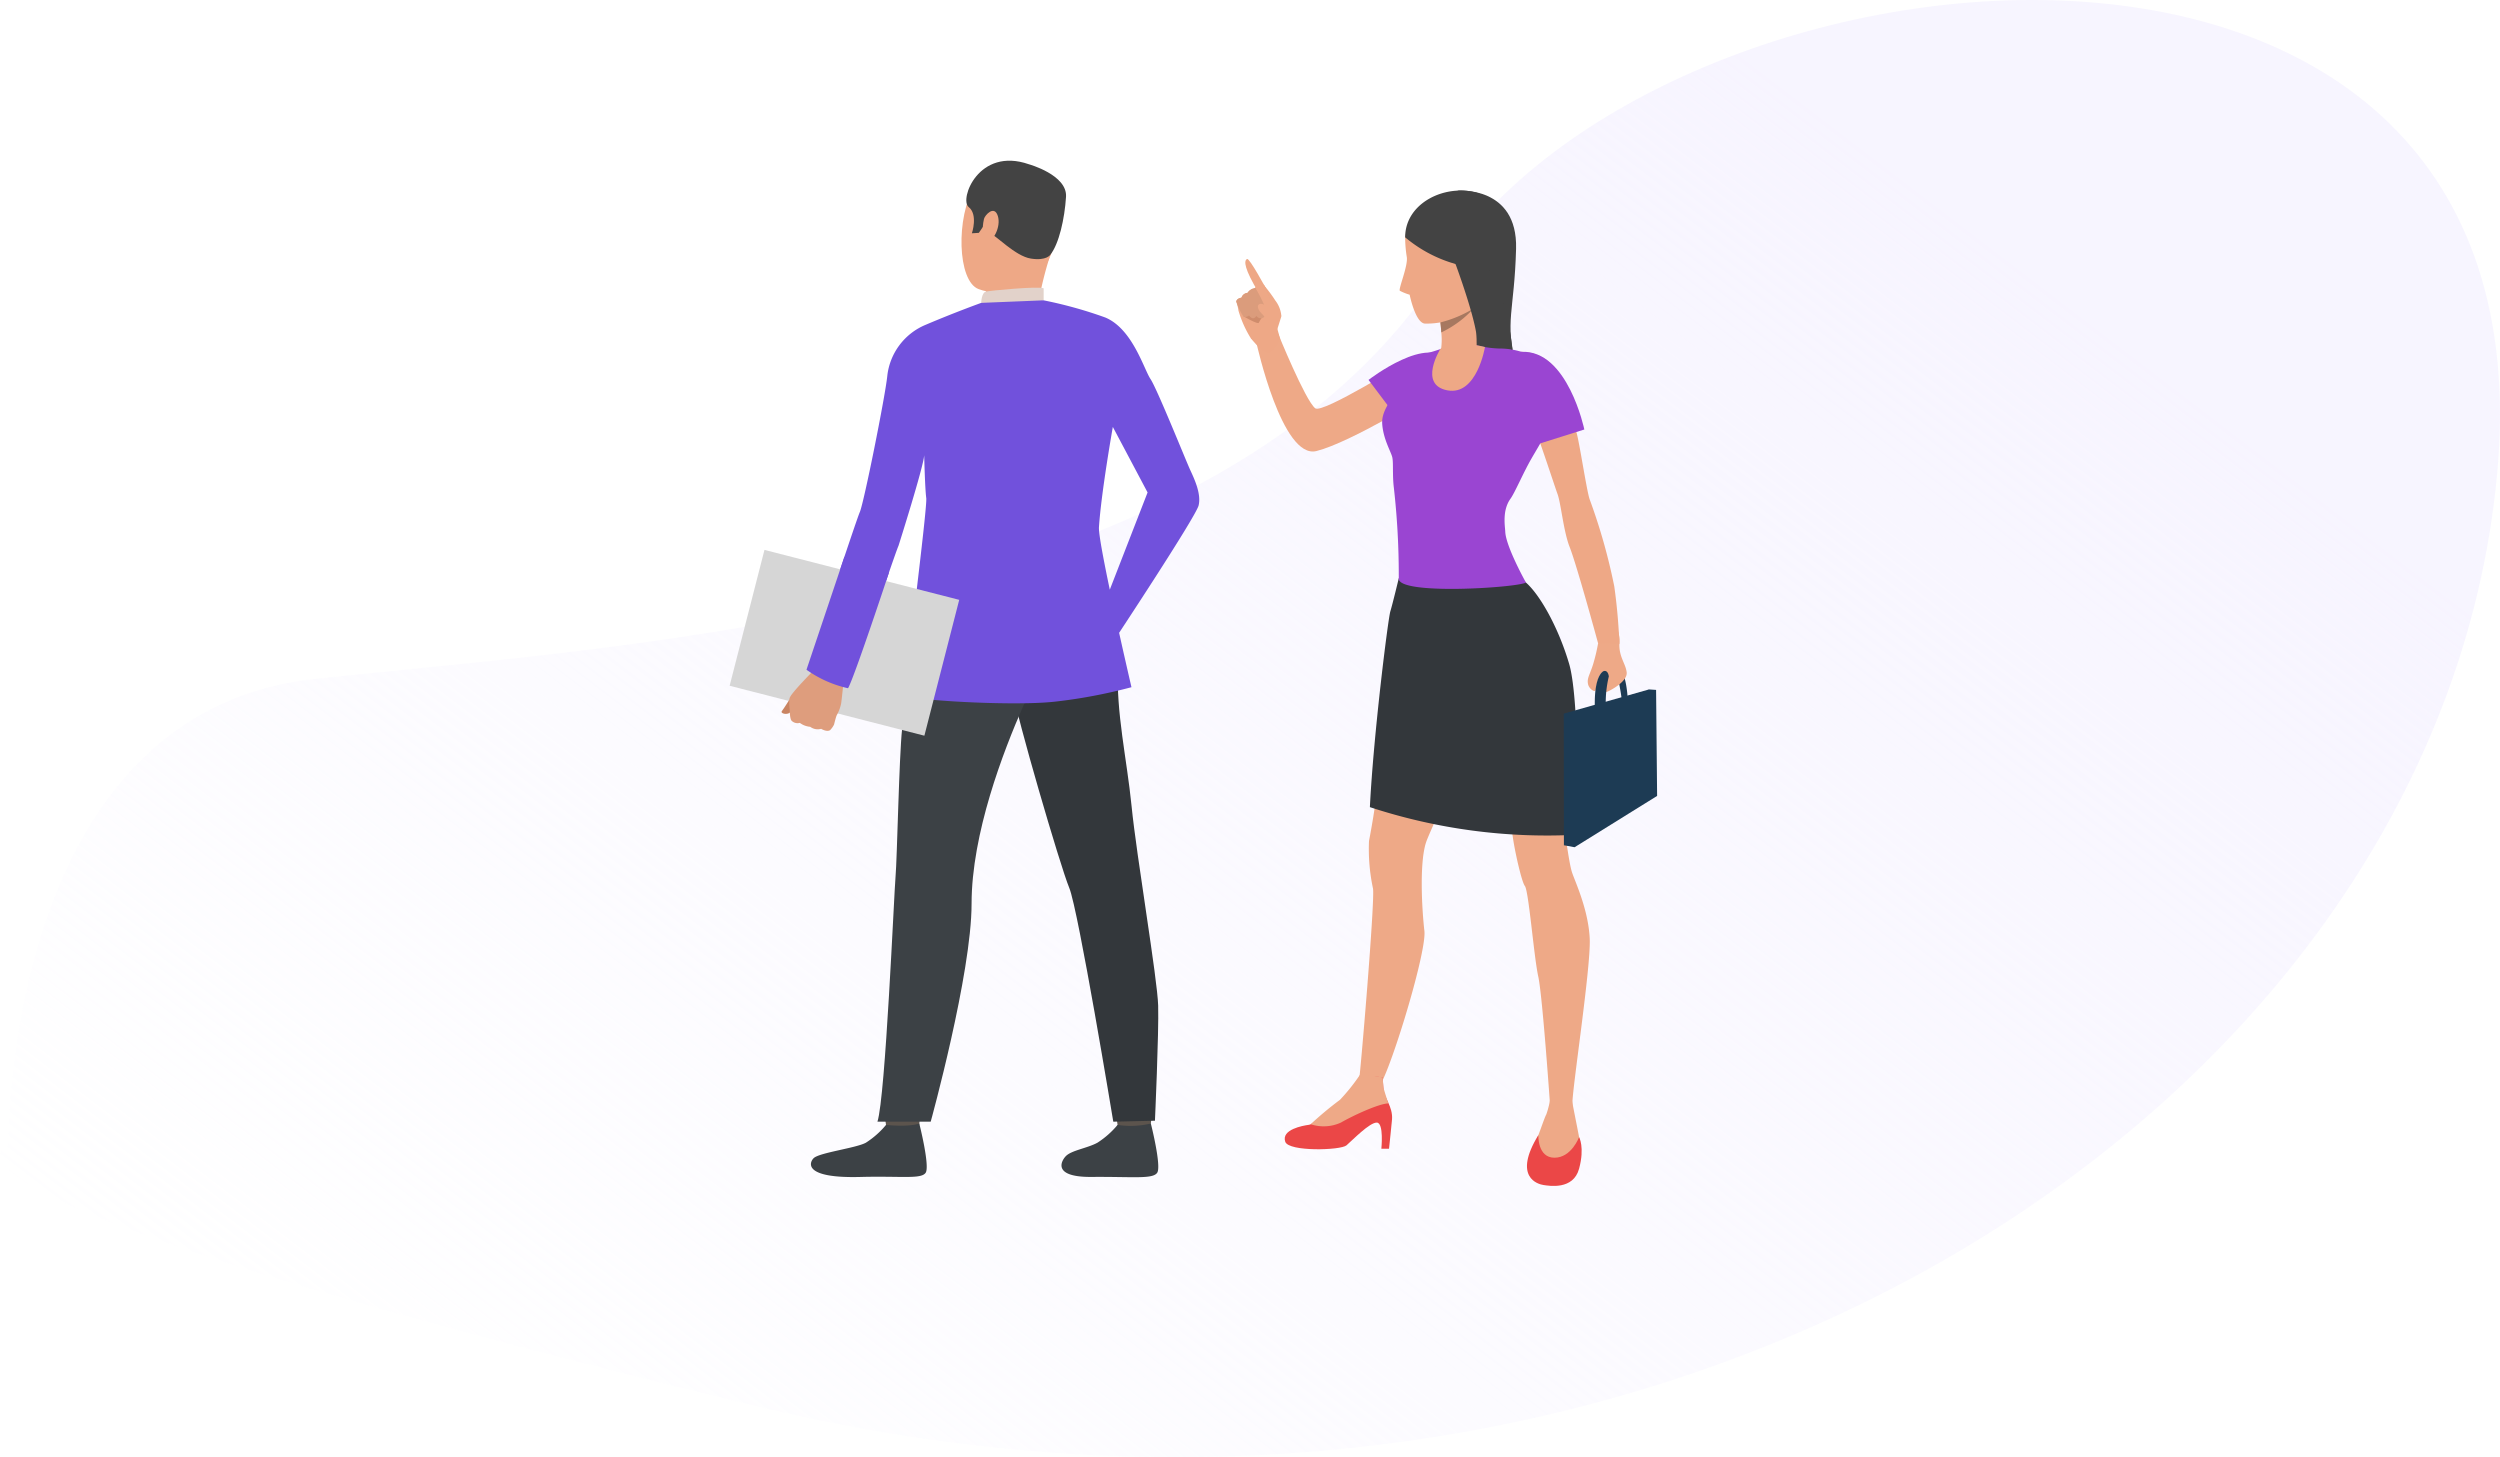 <svg xmlns="http://www.w3.org/2000/svg" xmlns:xlink="http://www.w3.org/1999/xlink" width="332.201" height="193.626" viewBox="0 0 332.201 193.626">
  <defs>
    <linearGradient id="linear-gradient" x1="0.706" y1="0.146" x2="0" y2="0.794" gradientUnits="objectBoundingBox">
      <stop offset="0" stop-color="#f5f2ff"/>
      <stop offset="1" stop-color="#f5f2ff" stop-opacity="0"/>
    </linearGradient>
  </defs>
  <g id="Group_864" data-name="Group 864" transform="translate(-131.046 968.975)">
    <path id="Path_2758" data-name="Path 2758" d="M731.442,500.182s-.8-57.4,40.638-61.93,120.321-8.308,149.8-54.377,148.209-58.154,140.241,27.189S949.772,563.622,831.046,534.923,731.442,500.182,731.442,500.182Z" transform="translate(-599.261 -1317)" opacity="0.8" fill="url(#linear-gradient)"/>
    <g id="Group_863" data-name="Group 863" transform="translate(-1362.562 -2022.561)">
      <g id="Group_840" data-name="Group 840" transform="translate(1590.562 1074.939)">
        <g id="Group_824" data-name="Group 824" transform="translate(51.157 124.972)">
          <path id="Path_2759" data-name="Path 2759" d="M1882.288,1787.957s.39,2.736.439,3.147,4.343-.242,4.343-.242l.348-3.257S1882.825,1787.571,1882.288,1787.957Z" transform="translate(-1882.288 -1787.604)" fill="#5c544d"/>
        </g>
        <g id="Group_825" data-name="Group 825" transform="translate(44.098 127.939)">
          <path id="Path_2760" data-name="Path 2760" d="M1849.489,1804.706a11.635,11.635,0,0,1-2.676,2.367c-1.316.719-3.384,1-4.162,1.747-.562.537-2.046,2.848,3.419,2.8s8.1.326,8.686-.56-.847-6.541-.847-6.541A11.466,11.466,0,0,1,1849.489,1804.706Z" transform="translate(-1842.037 -1804.521)" fill="#3c4145"/>
        </g>
        <g id="Group_826" data-name="Group 826" transform="translate(20.389 124.972)">
          <path id="Path_2761" data-name="Path 2761" d="M1706.83,1787.957s.39,2.736.439,3.147,4.343-.242,4.343-.242l.348-3.257S1707.367,1787.571,1706.83,1787.957Z" transform="translate(-1706.83 -1787.604)" fill="#5c544d"/>
        </g>
        <g id="Group_827" data-name="Group 827" transform="translate(10.806 127.939)">
          <path id="Path_2762" data-name="Path 2762" d="M1662.159,1804.706a11.632,11.632,0,0,1-2.677,2.367c-1.316.719-6.158,1.309-6.937,2.052-.562.537-1.5,2.7,6.194,2.5,5.463-.144,8.1.326,8.686-.56s-.847-6.541-.847-6.541S1665.359,1805.023,1662.159,1804.706Z" transform="translate(-1652.183 -1804.521)" fill="#3c4145"/>
        </g>
        <g id="Group_828" data-name="Group 828" transform="translate(37.749 54.696)">
          <path id="Path_2763" data-name="Path 2763" d="M1817.711,1386.85s2.285,6.788,1.984,12.639,1.182,12.252,1.788,18.364c.676,6.813,3.441,22.943,3.541,26.587s-.429,15.282-.429,15.282l-5.536.128s-4.649-28.2-5.853-31.075-7.175-23.389-7.376-25.691S1817.711,1386.85,1817.711,1386.85Z" transform="translate(-1805.829 -1386.85)" fill="#33373b"/>
        </g>
        <g id="Group_829" data-name="Group 829" transform="translate(19.641 53.913)">
          <path id="Path_2764" data-name="Path 2764" d="M1709.284,1384.372s-3.041,16.035-3.442,19.615-.669,17.328-.87,19.566-1.338,29.285-2.408,32.61h7.077s5.432-19.662,5.432-28.965,4.2-20.224,6.906-26.363,8.91-6.283,10.576-17.672C1732.555,1383.164,1711.539,1380.76,1709.284,1384.372Z" transform="translate(-1702.564 -1382.38)" fill="#3c4145"/>
        </g>
        <g id="Group_830" data-name="Group 830" transform="translate(30.808 0.594)">
          <path id="Path_2765" data-name="Path 2765" d="M1776.179,1078.835s-5.578-2.083-8.15,2.163-2.324,12.748.487,13.793,7.036.5,8.475-2.158,2.739-6.5,2.677-9.066S1777.644,1079.576,1776.179,1078.835Z" transform="translate(-1766.244 -1078.324)" fill="#eea886"/>
        </g>
        <g id="Group_831" data-name="Group 831" transform="translate(33.855 11.659)">
          <path id="Path_2766" data-name="Path 2766" d="M1783.786,1146.567a4.684,4.684,0,0,1-.147,2.183c-.372.72,7.016.739,7.016.739a48.682,48.682,0,0,1,1.737-7.228C1793.53,1138.951,1783.786,1146.567,1783.786,1146.567Z" transform="translate(-1783.625 -1141.427)" fill="#eea886"/>
        </g>
        <g id="Group_832" data-name="Group 832" transform="translate(31.455)">
          <path id="Path_2767" data-name="Path 2767" d="M1781.1,1087.432s-.51.841-2.591.515-4.621-3.1-5.491-3.4-.878-.815-.878-.815l-.544.795-.923.058s.842-2.477-.428-3.488,1.318-8.019,7.995-5.686c0,0,5.127,1.413,4.941,4.329S1782.251,1085.979,1781.1,1087.432Z" transform="translate(-1769.936 -1074.939)" fill="#434343"/>
        </g>
        <g id="Group_833" data-name="Group 833" transform="translate(33.431 16.871)">
          <path id="Path_2768" data-name="Path 2768" d="M1781.2,1173.171s.023-1.376.647-1.508,6.886-.734,7.651-.433v1.6S1788.025,1173.741,1781.2,1173.171Z" transform="translate(-1781.202 -1171.146)" fill="#e2d2ca"/>
        </g>
        <g id="Group_834" data-name="Group 834" transform="translate(33.637 6.669)">
          <path id="Path_2769" data-name="Path 2769" d="M1782.543,1114.035c.117-.489,1.361-1.887,1.837-.39s-.72,3.51-1.387,3.337S1782.248,1115.275,1782.543,1114.035Z" transform="translate(-1782.38 -1112.972)" fill="#eea886"/>
        </g>
        <g id="Group_835" data-name="Group 835" transform="translate(10.204 18.557)">
          <path id="Path_2770" data-name="Path 2770" d="M1671.977,1181.1s-3.433,1.234-7.409,2.924a8.347,8.347,0,0,0-5.069,6.759c-.263,2.681-3.118,16.911-3.653,18.115s-6.866,20.547-7.089,20.948,5.167,2.638,5.523,2.46,6.13-17.642,6.709-18.935c0,0,3.323-10.472,3.412-12.032,0,0,.1,4.449.274,5.7s-2.955,25.5-2.866,26.164,14.241,1.519,19.9.895a69.355,69.355,0,0,0,10.234-1.928s-4.457-19.135-4.32-21.257c.3-4.622,1.843-13.328,1.843-13.328l4.618,8.707-5.911,15.208,1.354,4.622s10.984-16.6,11.341-18.115-.538-3.448-1.118-4.7-4.388-10.753-5.28-12.09-2.4-6.7-6.042-8.187a56.957,56.957,0,0,0-8.158-2.268Z" transform="translate(-1648.751 -1180.764)" fill="#7151dc"/>
        </g>
        <g id="Group_836" data-name="Group 836" transform="translate(0 51.719)">
          <rect id="Rectangle_182" data-name="Rectangle 182" width="26.715" height="18.637" transform="translate(4.629 0) rotate(14.382)" fill="#d6d6d6"/>
        </g>
        <g id="Group_837" data-name="Group 837" transform="translate(6.9 71.589)">
          <path id="Path_2771" data-name="Path 2771" d="M1630.965,1483.184s-.74,1.2-1.01,1.536.664.555,1.064.21S1630.965,1483.184,1630.965,1483.184Z" transform="translate(-1629.907 -1483.184)" fill="#c98462"/>
        </g>
        <g id="Group_838" data-name="Group 838" transform="translate(7.898 67.24)">
          <path id="Path_2772" data-name="Path 2772" d="M1641.051,1466.811a2.866,2.866,0,0,0,.531-.748s.13-.545.246-.927a2.7,2.7,0,0,1,.1-.291,5.259,5.259,0,0,0,.592-1.572c.114-.737.437-4.048.437-4.048l-2-.5-1.61-.34s-3.479,3.47-3.665,4.146a1.8,1.8,0,0,0-.042.195,6.692,6.692,0,0,0,.05,1.38c-.006.115.011,1.266.279,1.482a1.125,1.125,0,0,0,1.063.256,2.687,2.687,0,0,0,1.383.521,1.67,1.67,0,0,0,1.45.269S1640.611,1467.093,1641.051,1466.811Z" transform="translate(-1635.603 -1458.38)" fill="#de9d7d"/>
        </g>
        <g id="Group_839" data-name="Group 839" transform="translate(10.211 52.63)">
          <path id="Path_2773" data-name="Path 2773" d="M1659.749,1377.169s-4.593,13.91-5.437,15.369a15.15,15.15,0,0,1-5.523-2.46l5.043-15.012Z" transform="translate(-1648.789 -1375.067)" fill="#7151dc"/>
        </g>
      </g>
      <g id="Group_862" data-name="Group 862" transform="translate(1657.884 1078.903)">
        <g id="Group_842" data-name="Group 842" transform="translate(50.472 63.534)">
          <g id="Group_841" data-name="Group 841">
            <path id="Path_2774" data-name="Path 2774" d="M2263.83,1463.694s-.186-3.2-1.035-3.7-.358.494-.358.494.477,2.325.582,3.267A4.835,4.835,0,0,0,2263.83,1463.694Z" transform="translate(-2262.296 -1459.854)" fill="#1d3b54"/>
          </g>
        </g>
        <path id="Path_2775" data-name="Path 2775" d="M2142.258,1097.558s7.965-.662,7.747,7.716-1.546,9.639,0,15.559-7.765-3.362-7.765-3.362Z" transform="translate(-2112.824 -1097.546)" fill="#434343"/>
        <path id="Path_2776" data-name="Path 2776" d="M2009.9,1209.378s-11.282,7.039-12.237,6.29c-1.334-1.046-4.959-9.978-4.959-9.978l-2.84,1.351s3.386,15.442,7.949,14.306,15.036-7.614,15.036-7.614Z" transform="translate(-1987.166 -1186.727)" fill="#eea987"/>
        <path id="Path_2777" data-name="Path 2777" d="M2114.358,1386.82a36.72,36.72,0,0,1,3.968,6.211c1.035,2.473,2.76,7.893,2.53,12.091s-1.61,12.077-1.208,13.86.8,5.463,1.236,6.728,2.157,4.946,2.33,8.741-2.415,20.473-2.3,22.026-2.933.632-2.933.632-1.035-15.067-1.61-17.655-1.265-11.387-1.782-12.019-1.933-7.189-1.714-8.224-5.647-16.562-5.992-19.668-8.994-12.724-8.994-12.724A26.887,26.887,0,0,1,2114.358,1386.82Z" transform="translate(-2076.246 -1335.034)" fill="#eea987"/>
        <path id="Path_2778" data-name="Path 2778" d="M2074.985,1382.267a17.6,17.6,0,0,1-.322,2.142c-.173.575-4.141,15.24-4.543,20.876a111.062,111.062,0,0,1-1.61,11.62,24.936,24.936,0,0,0,.518,6.265c.345,1.035-1.725,25.476-1.9,26.051s1.38.748,2.473.575,6.614-17.943,6.269-20.933-.69-9.367.288-11.958,9.777-21.339,9.834-22.49S2089.8,1373.454,2074.985,1382.267Z" transform="translate(-2050.871 -1330.481)" fill="#eea987"/>
        <path id="Path_2779" data-name="Path 2779" d="M2199.679,1779.875a12.3,12.3,0,0,1-.593,2.527c-.309.541-1.16,3.3-1.547,3.816s-1.238,4.383,0,4.848,4.151,1.238,5.131-.309a6.362,6.362,0,0,0,.954-4.28c-.155-1.186-1.331-6.63-1.315-7.168S2199.679,1779.875,2199.679,1779.875Z" transform="translate(-2157.889 -1659.633)" fill="#eea987"/>
        <path id="Path_2780" data-name="Path 2780" d="M2196.267,1813.3s-.133,3.005,2.136,3.005,3.274-2.735,3.274-2.735.773,1.342,0,4.2-4,2.269-4.718,2.166S2192.816,1818.93,2196.267,1813.3Z" transform="translate(-2156.124 -1687.784)" fill="#eb4747"/>
        <path id="Path_2781" data-name="Path 2781" d="M2021.274,1767.846s-1.6,2.869-2.556,3.45c-1.187.724-3.491,3.048-4.3,3.156s-3.7.621-3.139,2.253c.458,1.338,7.357,1.146,8.135.476s3.1-3.078,4.044-3.024.59,3.472.59,3.472h1.019s.356-3.326.4-3.9c.127-1.692-1.08-2.937-1.133-3.9s-.109-1.686-.109-1.686Z" transform="translate(-2004.77 -1650.303)" fill="#eb4747"/>
        <path id="Path_2782" data-name="Path 2782" d="M2030.832,1773.548a5.5,5.5,0,0,0,4.024-.22c1.751-1.006,5.11-2.534,6.3-2.544,0,0-.648-1.981-.661-2.2s-.084-1.265-.084-1.265l-2.937-.471a25.413,25.413,0,0,1-2.744,3.455A47.606,47.606,0,0,0,2030.832,1773.548Z" transform="translate(-2020.95 -1649.477)" fill="#eea987"/>
        <path id="Path_2783" data-name="Path 2783" d="M2079.557,1389.561s-.819,3.407-1.121,4.4-2.24,16.382-2.717,26.008a75.408,75.408,0,0,0,27.561,3.666s.388-17.684-1.079-22.687-4.121-9.684-6.125-11.128C2094.293,1388.535,2079.557,1389.561,2079.557,1389.561Z" transform="translate(-2057.964 -1338.034)" fill="#33373b"/>
        <g id="Group_844" data-name="Group 844" transform="translate(46.704 57.997)">
          <g id="Group_843" data-name="Group 843">
            <path id="Path_2784" data-name="Path 2784" d="M2242.188,1430.445a23.542,23.542,0,0,1-.672,2.821c-.435,1.384-.836,1.826-.661,2.619.132.6.809,1.048.98.856s.254-2.52,1.219-2.51-.288,2.883.286,2.673,2.785-1.422,2.646-2.6-1.023-2.022-.967-3.775a3.769,3.769,0,0,0-.444-2.255Z" transform="translate(-2240.813 -1428.279)" fill="#eea987"/>
          </g>
        </g>
        <g id="Group_846" data-name="Group 846" transform="translate(1.933 17.993)">
          <g id="Group_845" data-name="Group 845">
            <path id="Path_2785" data-name="Path 2785" d="M1985.5,1201.789s1.346,1.75,2.176,1.935,1.733-1.792,1.733-1.792l-.49-1.779Z" transform="translate(-1985.499 -1200.153)" fill="#eea886"/>
          </g>
        </g>
        <g id="Group_848" data-name="Group 848" transform="translate(0 12.428)">
          <g id="Group_847" data-name="Group 847">
            <path id="Path_2786" data-name="Path 2786" d="M1979.733,1175.035s.645-2.018.734-2.33a3.835,3.835,0,0,0-.8-2.095,18.564,18.564,0,0,0-1.5-2.02c-.127-.127-.2-.269-.618-.08a1.748,1.748,0,0,0-.671.581,1.065,1.065,0,0,0-.9.5.927.927,0,0,0-.807.642s-.577.033-.695.5a7.035,7.035,0,0,1,.289,1.211,14.788,14.788,0,0,0,1.644,3.679S1977.794,1176.812,1979.733,1175.035Z" transform="translate(-1974.476 -1168.419)" fill="#eea886"/>
          </g>
        </g>
        <g id="Group_850" data-name="Group 850" transform="translate(0.895 16.114)">
          <g id="Group_849" data-name="Group 849">
            <path id="Path_2787" data-name="Path 2787" d="M1982.464,1189.746a5.213,5.213,0,0,0-.775,1.131c-.081.325-2.109-.884-2.109-.884S1981.461,1188.928,1982.464,1189.746Z" transform="translate(-1979.58 -1189.437)" fill="#cf8c6c"/>
          </g>
        </g>
        <g id="Group_852" data-name="Group 852" transform="translate(0 12.55)">
          <g id="Group_851" data-name="Group 851">
            <path id="Path_2788" data-name="Path 2788" d="M1978.274,1169.366s1.122,2.377.746,2.583a.672.672,0,0,1-.639.052l-.059,1.192a.686.686,0,0,1-1.178.015s-.378.763-.962-.043c0,0-.474.392-.81.067a8.8,8.8,0,0,1-.9-1.931s.034-.392.695-.5a.912.912,0,0,1,.807-.643,1.378,1.378,0,0,1,1.047-.654,1.037,1.037,0,0,1,1.143-.343A1.281,1.281,0,0,1,1978.274,1169.366Z" transform="translate(-1974.476 -1169.111)" fill="#db9c7c"/>
          </g>
        </g>
        <g id="Group_854" data-name="Group 854" transform="translate(2.877 15.054)">
          <g id="Group_853" data-name="Group 853">
            <path id="Path_2789" data-name="Path 2789" d="M1993.976,1184.974a8.963,8.963,0,0,0-2.391-1.522c-.233-.074-.472-.1-.629.085s-.082.655.481,1.2a6.623,6.623,0,0,1,1.04,1.514S1993.222,1186.648,1993.976,1184.974Z" transform="translate(-1990.885 -1183.395)" fill="#eea886"/>
          </g>
        </g>
        <g id="Group_855" data-name="Group 855" transform="translate(2.549 12.431)">
          <path id="Path_2790" data-name="Path 2790" d="M1989.009,1168.945a22.074,22.074,0,0,1,1.373,2.761c-.016.29.91-.2.906-.453a20.814,20.814,0,0,0-1.136-2.651A.712.712,0,0,0,1989.009,1168.945Z" transform="translate(-1989.009 -1168.433)" fill="#eea886"/>
        </g>
        <g id="Group_856" data-name="Group 856" transform="translate(1.203 9.093)">
          <path id="Path_2791" data-name="Path 2791" d="M1984.11,1153.382s-2.213-4.13-2.54-3.979c-.473.218-.347,1.362,1.52,4.445C1984.906,1156.845,1984.11,1153.382,1984.11,1153.382Z" transform="translate(-1981.337 -1149.399)" fill="#eea886"/>
        </g>
        <path id="Path_2792" data-name="Path 2792" d="M2079.242,1230.028l-4.556-6.045s8.145-6.308,10.657-2.3C2085.344,1221.687,2085.523,1228.295,2079.242,1230.028Z" transform="translate(-2057.113 -1198.817)" fill="#9a45d2"/>
        <path id="Path_2793" data-name="Path 2793" d="M2085.033,1225.02c.129,2.027,1.165,3.709,1.337,4.443s0,2.415.216,4.1a103.8,103.8,0,0,1,.647,11.991c-.216,2.286,15.69,1.253,16.9.563,0,0-2.68-4.79-2.751-6.774-.025-.682-.431-2.8.69-4.356.592-.82,1.69-3.428,2.786-5.335h0c.425-.74.87-1.478,1.18-2.026h0a7.681,7.681,0,0,0,.631-1.566s.708-8.8-1.233-9.791a9.889,9.889,0,0,0-4.874-1.251,13.787,13.787,0,0,1-3.148-.474l-4.442.474a25.677,25.677,0,0,1-3.968,1.078c-1.121.086-2.545,2.5-2.415,4.054S2084.9,1222.993,2085.033,1225.02Z" transform="translate(-2065.64 -1194.023)" fill="#9a45d2"/>
        <g id="Group_858" data-name="Group 858" transform="translate(47.638 63.838)">
          <g id="Group_857" data-name="Group 857">
            <path id="Path_2794" data-name="Path 2794" d="M2247.348,1461.6s-1.285.328-1.208,4.674l1.455-.243a14.968,14.968,0,0,1,.408-3.711S2247.928,1461.473,2247.348,1461.6Z" transform="translate(-2246.137 -1461.589)" fill="#1d3b54"/>
          </g>
        </g>
        <g id="Group_860" data-name="Group 860" transform="translate(43.516 66.292)">
          <g id="Group_859" data-name="Group 859">
            <path id="Path_2795" data-name="Path 2795" d="M2222.63,1478.8l11.329-3.214-.034,13.952-11.274,6.756Z" transform="translate(-2222.63 -1475.584)" fill="#1d3b54"/>
          </g>
        </g>
        <g id="Group_861" data-name="Group 861" transform="translate(43.537 66.292)">
          <path id="Path_2796" data-name="Path 2796" d="M2222.75,1496.293l1.419.262,10.966-6.819-.136-14.087-.941-.064Z" transform="translate(-2222.75 -1475.584)" fill="#1d3b54"/>
        </g>
        <path id="Path_2797" data-name="Path 2797" d="M2184.626,1219.775a6.055,6.055,0,0,1,5.124,3.093c1.6,3.106,1.769,6.383,2.156,7.548s1.4,8.016,1.791,9.008a77.907,77.907,0,0,1,3.255,11.522,75.882,75.882,0,0,1,.679,7.646l-2.831-.089s-2.809-10.327-3.777-12.785c-.827-2.1-1.145-5.771-1.619-7.064s-3.407-10.4-4.011-11.042S2181.616,1220.349,2184.626,1219.775Z" transform="translate(-2146.721 -1198.341)" fill="#eea886"/>
        <path id="Path_2798" data-name="Path 2798" d="M2182.733,1232.334l7.189-2.264s-2.2-10.6-8.344-10.321C2176.65,1219.977,2182.733,1232.334,2182.733,1232.334Z" transform="translate(-2143.672 -1198.315)" fill="#9a45d2"/>
        <path id="Path_2799" data-name="Path 2799" d="M2106.784,1102.095a6.769,6.769,0,0,0-7.772,5.355,16.544,16.544,0,0,0,.213,2.59c.217,1.154-1.157,4.325-.915,4.517a7.263,7.263,0,0,0,1.3.522s.747,3.722,2.011,3.835a10.514,10.514,0,0,0,8.9-4.535C2113.278,1110.171,2114.755,1103.4,2106.784,1102.095Z" transform="translate(-2076.571 -1101.233)" fill="#eea886"/>
        <path id="Path_2800" data-name="Path 2800" d="M2127.557,1174.358s.1.521.188,1.287c.046.392.091.848.12,1.33a8.906,8.906,0,0,1-.418,3.863s2.474,1.533,5.125-2.153c0,0-.259-4.6,1.264-7.031S2127.557,1174.358,2127.557,1174.358Z" transform="translate(-2100.622 -1158.12)" fill="#eea886"/>
        <path id="Path_2801" data-name="Path 2801" d="M2102.449,1103.78a17.963,17.963,0,0,0,6.119,3.375c3.147.809,4.813,4.345,4.813,4.345s5.569-5.554,2.208-10.944S2102.454,1097.569,2102.449,1103.78Z" transform="translate(-2080.008 -1097.564)" fill="#434343"/>
        <path id="Path_2802" data-name="Path 2802" d="M2129.147,1188.728c.047.392.091.847.12,1.33a13.9,13.9,0,0,0,4.306-3.193A15.807,15.807,0,0,1,2129.147,1188.728Z" transform="translate(-2102.024 -1171.202)" fill="#a77860"/>
        <path id="Path_2803" data-name="Path 2803" d="M2140.643,1150.082s3.219,8.656,2.833,10.74a11.341,11.341,0,0,1,4.738.635S2146.748,1146.012,2140.643,1150.082Z" transform="translate(-2111.504 -1140.306)" fill="#434343"/>
        <path id="Path_2804" data-name="Path 2804" d="M2129.945,1214.105s-1.061,6.492-4.985,5.759-.948-5.491-.948-5.491S2125.544,1213,2129.945,1214.105Z" transform="translate(-2096.897 -1193.31)" fill="#eea886"/>
      </g>
    </g>
  </g>
</svg>
